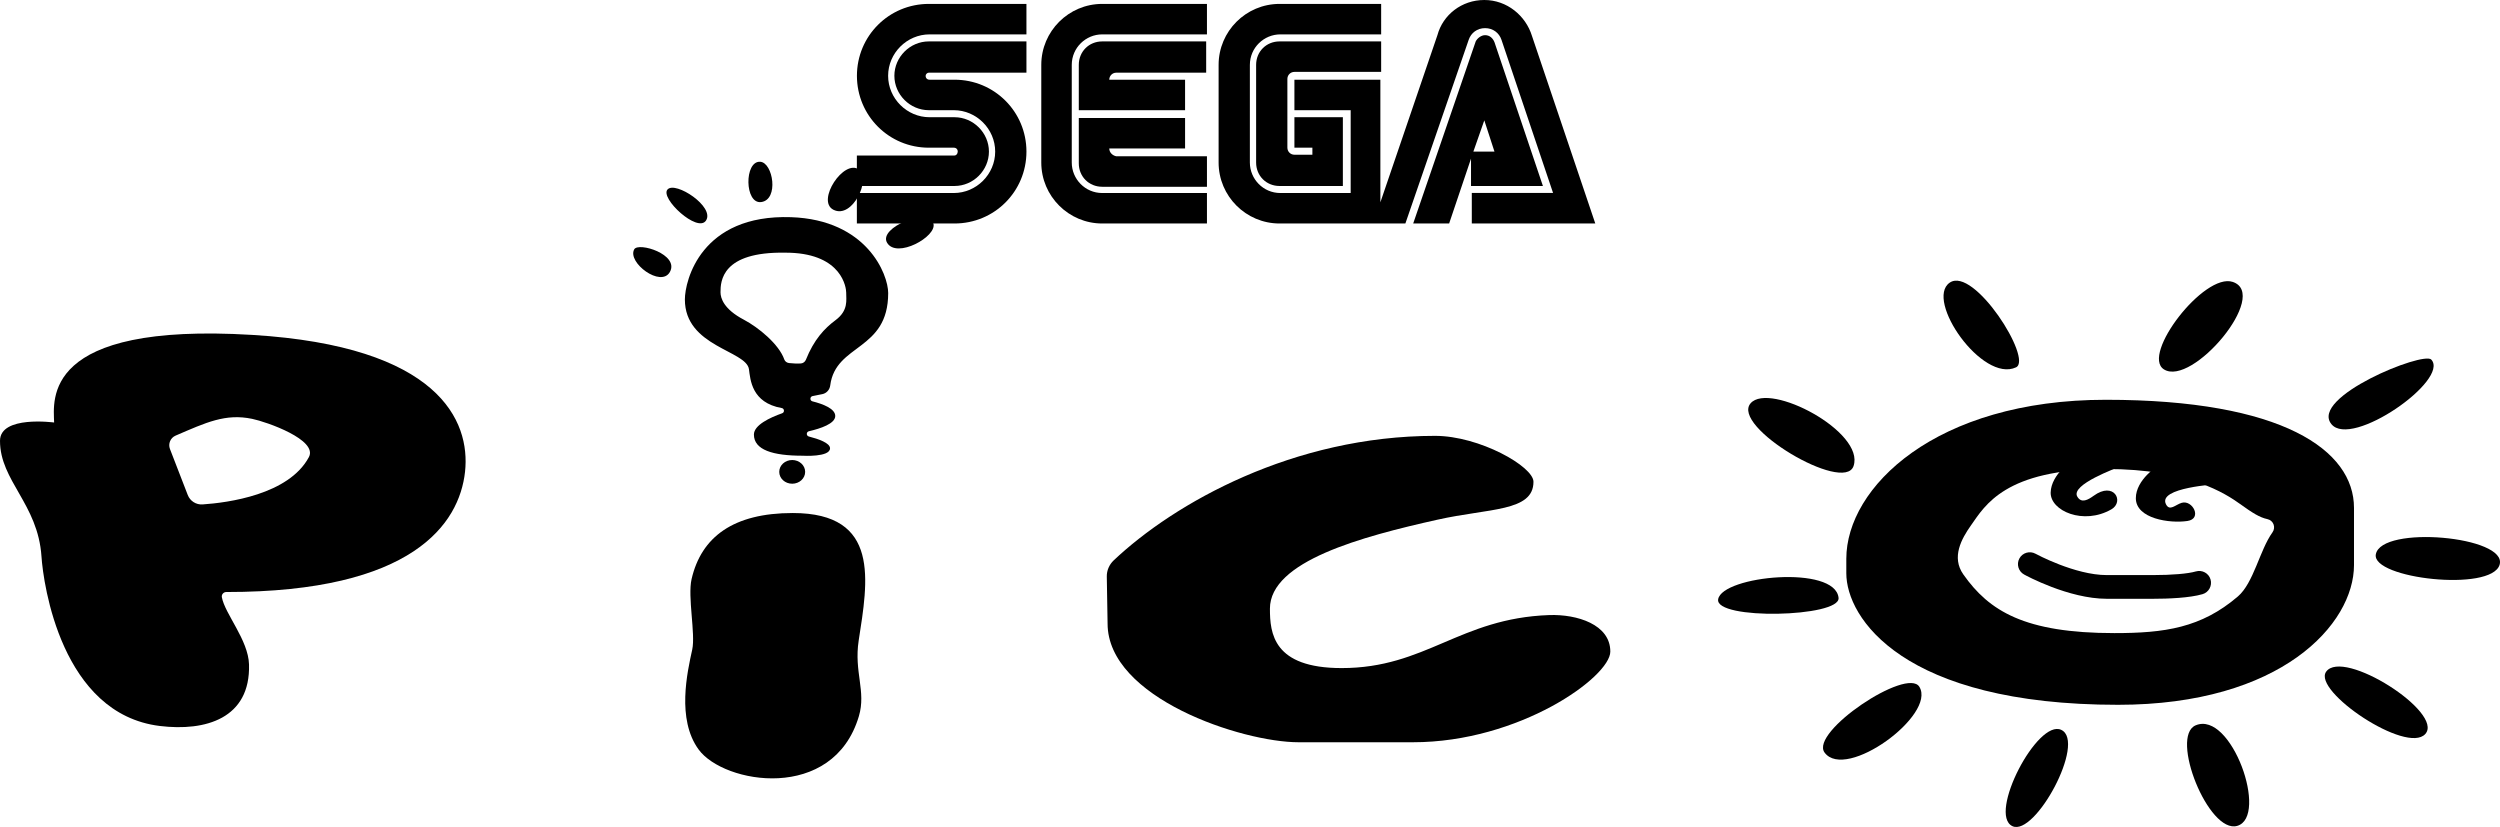 <?xml version="1.0" encoding="utf-8"?>
<!-- Generator: Adobe Illustrator 26.0.3, SVG Export Plug-In . SVG Version: 6.00 Build 0)  -->
<svg version="1.1" xmlns="http://www.w3.org/2000/svg" xmlns:xlink="http://www.w3.org/1999/xlink" x="0px" y="0px"
	 viewBox="0 0 3839 1269.9" style="enable-background:new 0 0 3839 1269.9;" xml:space="preserve">
<style type="text/css">
	.st0{fill:none;stroke:#221F1F;stroke-width:2.206;stroke-miterlimit:10;}
	.st1{fill:#FFFFFF;}
	.st2{fill:none;stroke:#221F1F;stroke-width:2.233;stroke-miterlimit:10;}
	.st3{stroke:#FFFFFF;stroke-width:5.061;stroke-miterlimit:10;}
	.st4{stroke:#FFFFFF;stroke-width:5;stroke-miterlimit:10;}
	.st5{fill:none;stroke:#221F1F;stroke-width:2.558;stroke-miterlimit:10;}
	.st6{fill:none;stroke:#221F1F;stroke-width:2.18;stroke-miterlimit:10;}
	.st7{stroke:#FFFFFF;stroke-width:4.94;stroke-miterlimit:10;}
</style>
<g id="Layer_1">
	<g>
		<g>
			<g>
				<g>
					<path d="M1465.8,238.8h-150v46.8h150c28.8,0,52.8-24,52.8-52.8s-24-52.8-52.8-52.8h-38.4c-34.8,0-63.6-28.8-63.6-63.6
						s28.8-63.6,63.6-63.6h148.8V6h-149.9c-61.2,0-110.4,49.2-110.4,110.4s49.2,110.4,110.4,110.4h38.4c3.6,0,6,2.4,6,6
						C1470.6,236.4,1468.2,238.8,1465.8,238.8z"/>
					<path d="M1426.2,111.6h150v-48h-150c-28.8,0-52.8,24-52.8,52.8s24,52.8,52.8,52.8h38.4c34.8,0,63.6,28.8,63.6,63.6
						s-28.8,63.6-63.6,63.6h-148.8v46.8h150c61.2,0,110.4-49.2,110.4-110.4s-49.2-110.4-110.4-110.4h-38.4c-3.6,0-6-2.4-6-6
						C1421.4,114,1423.8,111.6,1426.2,111.6z"/>
				</g>
				<g>
					<path d="M1964.9,63.6c-20.4,0-36,15.6-36,36v150c0,20.4,15.6,36,36,36h97.2V180h-74.4v46.8h27.6v10.8h-27.6
						c-6,0-10.8-4.8-10.8-10.8V121.2c0-6,4.8-10.8,10.8-10.8h133.2V63.6H1964.9z"/>
					<path d="M2260.1,285.6h109.2l-74.4-220.8c-2.4-6-7.2-10.8-14.4-10.8c-6,0-12,4.8-14.4,9.6l-96,279.6h55.2l33.6-99.6v42H2260.1
						L2260.1,285.6z M2279.3,184.8l15.6,48h-32.4L2279.3,184.8z"/>
					<path d="M2352.5,55.2C2342.9,24,2314.1,0,2279.3,0c-34.8,0-63.6,22.8-72,54l-87.6,256.7V122.4h-132v46.8h86.4v127.2h-108
						c-26.4,0-46.8-21.6-46.8-46.8V99.6c0-26.4,21.6-46.8,46.8-46.8h154.8V6h-156c-51.6,0-93.6,42-93.6,93.6v150
						c0,51.6,42,93.6,93.6,93.6h193.2l97.2-282c3.6-10.8,13.2-18,25.2-18s21.6,7.2,25.2,18l79.2,235.1h-124.8v46.8h189.6l0,0
						L2352.5,55.2z"/>
				</g>
				<g>
					<path d="M1692.6,296.4c-26.4,0-46.8-21.6-46.8-46.8v-150c0-26.4,21.6-46.8,46.8-46.8h160.8V6h-160.8C1641,6,1599,48,1599,99.6
						v150c0,51.6,42,93.6,93.6,93.6h160.8v-46.8L1692.6,296.4L1692.6,296.4z"/>
					<path d="M1703.4,228h116.4v-46.8h-163.2v69.6c0,20.4,15.6,36,36,36h160.8V240h-139.2C1708.2,238.8,1703.4,234,1703.4,228z"/>
					<path d="M1819.8,122.4h-116.4c0-6,4.8-10.8,10.8-10.8h138v-48h-159.6c-20.4,0-36,15.6-36,36v69.6h163.2
						C1819.8,169.2,1819.8,122.4,1819.8,122.4z"/>
				</g>
			</g>
		</g>
		<g>
			<ellipse cx="1216.5" cy="724.6" rx="19.9" ry="18.2"/>
			<path d="M1214.8,333.5c-138.6-4.7-163.1,97.6-163.1,126.4c0,72.7,94.4,78.1,98.4,107.1c2.2,16,4,51.4,50.3,59.6
				c4.2,0.7,4.7,6.6,0.7,8c-18.7,6.6-43.4,18.1-43.4,32.7c0,23.5,28.8,32.5,74.9,32.5c0,0,42,2.6,42-11.4c0-8.1-17.6-14.3-32.5-18.1
				c-4.3-1.1-4.2-7.1,0.1-8.1c17.7-4.1,40.4-11.6,40.4-23.4c0-11.4-19.2-18.5-35-22.5c-4.3-1.1-4.1-7.2,0.2-8.1l15-3
				c6.5-1.3,11.3-6.8,12.1-13.4c8.3-64.5,89-52.4,89-141.8C1363.9,421.3,1331.2,337.5,1214.8,333.5z M1283.1,491.6
				c-17.1,12.7-33.2,29.9-45.6,60.9c-1.3,3.1-4.2,5.3-7.5,5.6c-5.8,0.5-13.3-0.1-18.4-0.6c-3.2-0.4-6.1-2.4-7.2-5.4
				c-8.2-23.6-39.8-49.4-62.2-61.2c-30.7-16.1-35.8-33-35.8-42.1c0-16.9,1.7-62.5,99.4-60.8c2.4,0,4.8,0,7.2,0.1
				c80.2,2.7,86.4,53.9,86.4,61C1299.3,460.5,1303.2,476.6,1283.1,491.6z"/>
			<path d="M1167.3,248.4c-24.6-1.4-24,65.1,1.5,61.9C1196.5,306.7,1187.1,249.5,1167.3,248.4z"/>
			<path d="M1025.1,290.9c-12.2,13.3,46.1,67.3,59,47.8C1098.1,317.6,1037.3,277.7,1025.1,290.9z"/>
			<path d="M973.9,382.9c-11.1,20.2,41.2,59.3,54.8,34.7C1043.5,390.7,980.3,371.3,973.9,382.9z"/>
			<path d="M1319.3,260.6c-23-17.6-66.5,47.8-39.5,61.5C1309.1,336.9,1337.9,274.8,1319.3,260.6z"/>
			<path d="M1433.3,343.2c-7.7-24.6-84.6,6.1-71.2,29.4C1376.7,398,1439.5,363,1433.3,343.2z"/>
			<g>
				<path d="M2993.9,434.1c-38.5,26.8,50.2,154.2,101.9,130C3122.1,551.8,3031.1,408.2,2993.9,434.1z"/>
				<path d="M3428.6,432.9c-43.9-14.6-141.2,111.9-105.7,134.3C3366.3,594.6,3486.1,452.1,3428.6,432.9z"/>
				<path d="M3733.5,552.2c-12-13.1-187.1,57.6-153.4,99.1C3610.9,689.2,3762.1,583.4,3733.5,552.2z"/>
				<path d="M3838.4,867.2c13-43.7-181.9-61.3-190.1-15.9C3641.6,888.5,3825.8,909.5,3838.4,867.2z"/>
				<path d="M3724.3,1127.1c29.3-32.9-126.4-132.2-152.3-95.6C3550.9,1061.4,3695.9,1158.9,3724.3,1127.1z"/>
				<path d="M2688.3,619.2c29.2-33.3,175.9,44,158,96.5C2831.7,758.4,2657.1,654.8,2688.3,619.2z"/>
				<path d="M2947.4,1054.7c26.2,43-113,145.2-145.6,100.9C2778.7,1124.1,2928.6,1023.8,2947.4,1054.7z"/>
				<path d="M3165.3,1120.8c38.7,18.3-40.3,164.5-75.1,147.8C3052.3,1250.4,3128.8,1103.5,3165.3,1120.8z"/>
				<path d="M3371.7,1113.8c54.9-23.1,112.5,140.2,63.8,154.4C3391.5,1281,3331.4,1130.7,3371.7,1113.8z"/>
				<path d="M2638.4,920.2c6.3-36.1,179.9-53.1,184.9-2.1C2826.3,948,2632.8,952.5,2638.4,920.2z"/>
				<path d="M3253.2,717.2c-0.8,1-74.2,26.7-63.3,45.4c6.3,10.9,16.7,4.8,25-1.2c31.5-23,47.6,9,27.4,20.7
					c-42.8,24.7-93.8,2.5-93.3-25.7c0.6-28.5,34.1-50,34.1-50"/>
				<path d="M3406.1,742.9c-0.8,1-93.3,5.4-80,31.5c5.7,11.2,14.4,0.6,24.2-2.3c16.7-4.8,31.9,24.5,8.8,27.9
					c-27.2,4.1-79.3-3.4-79.3-35c0-28.5,34.1-50,34.1-50"/>
				<g>
					<path d="M3305.9,919.5h-70.7c-58.5,0-124.2-35.7-127-37.3c-8.8-4.8-12-15.9-7.2-24.7c4.8-8.8,15.9-12,24.7-7.2l0,0
						c0.6,0.3,60.4,32.8,109.5,32.8h70.7c29.5,0,54.1-2.1,66-5.6c9.7-2.8,19.8,2.7,22.6,12.3c2.8,9.7-2.7,19.8-12.3,22.6
						C3362.3,918.2,3329.7,919.5,3305.9,919.5z"/>
				</g>
				<path d="M3489.6,817.5c-19.8,27.6-28.8,77.6-53.2,98.5c-56.3,48.2-112.5,56.2-189.4,56.2c-138.2,0-192.6-34-232.1-90.1
					c-18.6-26.4-2.9-54.7,11.9-75.6c21.2-29.9,52-86.3,207.2-86.3c126.9,0,184,38.1,205.8,53.7c19.1,13.7,29.8,20.6,42.1,23.3
					C3491.1,799.2,3495.1,809.8,3489.6,817.5z M3233.8,613.9c-261.9,0-398.6,134.7-398.6,244.1v22.3c0,68.1,86.2,202,417.3,202
					c250.5,0,362.3-123.8,362.3-214.6v-87.8C3614.8,691.4,3505.2,613.9,3233.8,613.9z"/>
			</g>
			<path d="M387.7,514.3C63.4,494.6,82.3,614.7,83.1,648.8c0,0-83.1-11.3-83.1,28.1c0,61.5,58.3,96.9,63.7,177.6
				c2.8,42.6,30.7,241.8,181.7,260.3c70.2,8.6,139.4-11.5,137-94.5c-1.1-37.6-37.1-77.7-41.7-103.2c-0.8-4.2,2.5-8,6.8-8
				c286.5,0.1,357.8-104.9,366.6-184.5C722.7,645.8,673.6,531.7,387.7,514.3z M474.3,702c-30.9,57.7-124.6,70-163.2,72.6
				c-10,0.7-19.2-5.2-22.8-14.5L261,689.5c-3.1-8.1,0.7-17.2,8.7-20.6c46.7-20.1,76.6-34.3,117.6-25.7
				C409.5,647.8,488.6,675.4,474.3,702z"/>
			<path d="M1318.6,983.6c14.1-91.3,33.8-195.8-101.2-195.8c-91.3,0-140.4,36.7-155.4,101.4c-6.3,27.2,6.2,84.3,1,108.2
				c-7.6,34.8-24.1,106.9,9.7,153.4c38.6,53.2,206.8,81.7,246.2-51C1330.3,1061.4,1311.2,1032,1318.6,983.6z"/>
			<path d="M1699.6,885.5c-0.2-9.4,3.7-18.4,10.5-24.9c93.5-88.4,276.4-191.3,493.6-191.3c68.2,0,151.1,47.1,151.1,70.5
				c0,46.1-68.1,40.4-147.7,58.3c-115.9,25.9-257,63.6-257,136.6c0,37.6,4.9,91.2,110.1,91.2c129.4,0,181-76.5,318.7-81.4
				c42.8-1.5,93.9,14.4,93.9,56c0,39-139.6,139.3-303.1,139.3h-175.6c-87,0-293.3-68-293.3-182.3L1699.6,885.5z"/>
		</g>
	</g>
</g>
<g id="Layer_2">
</g>
</svg>
